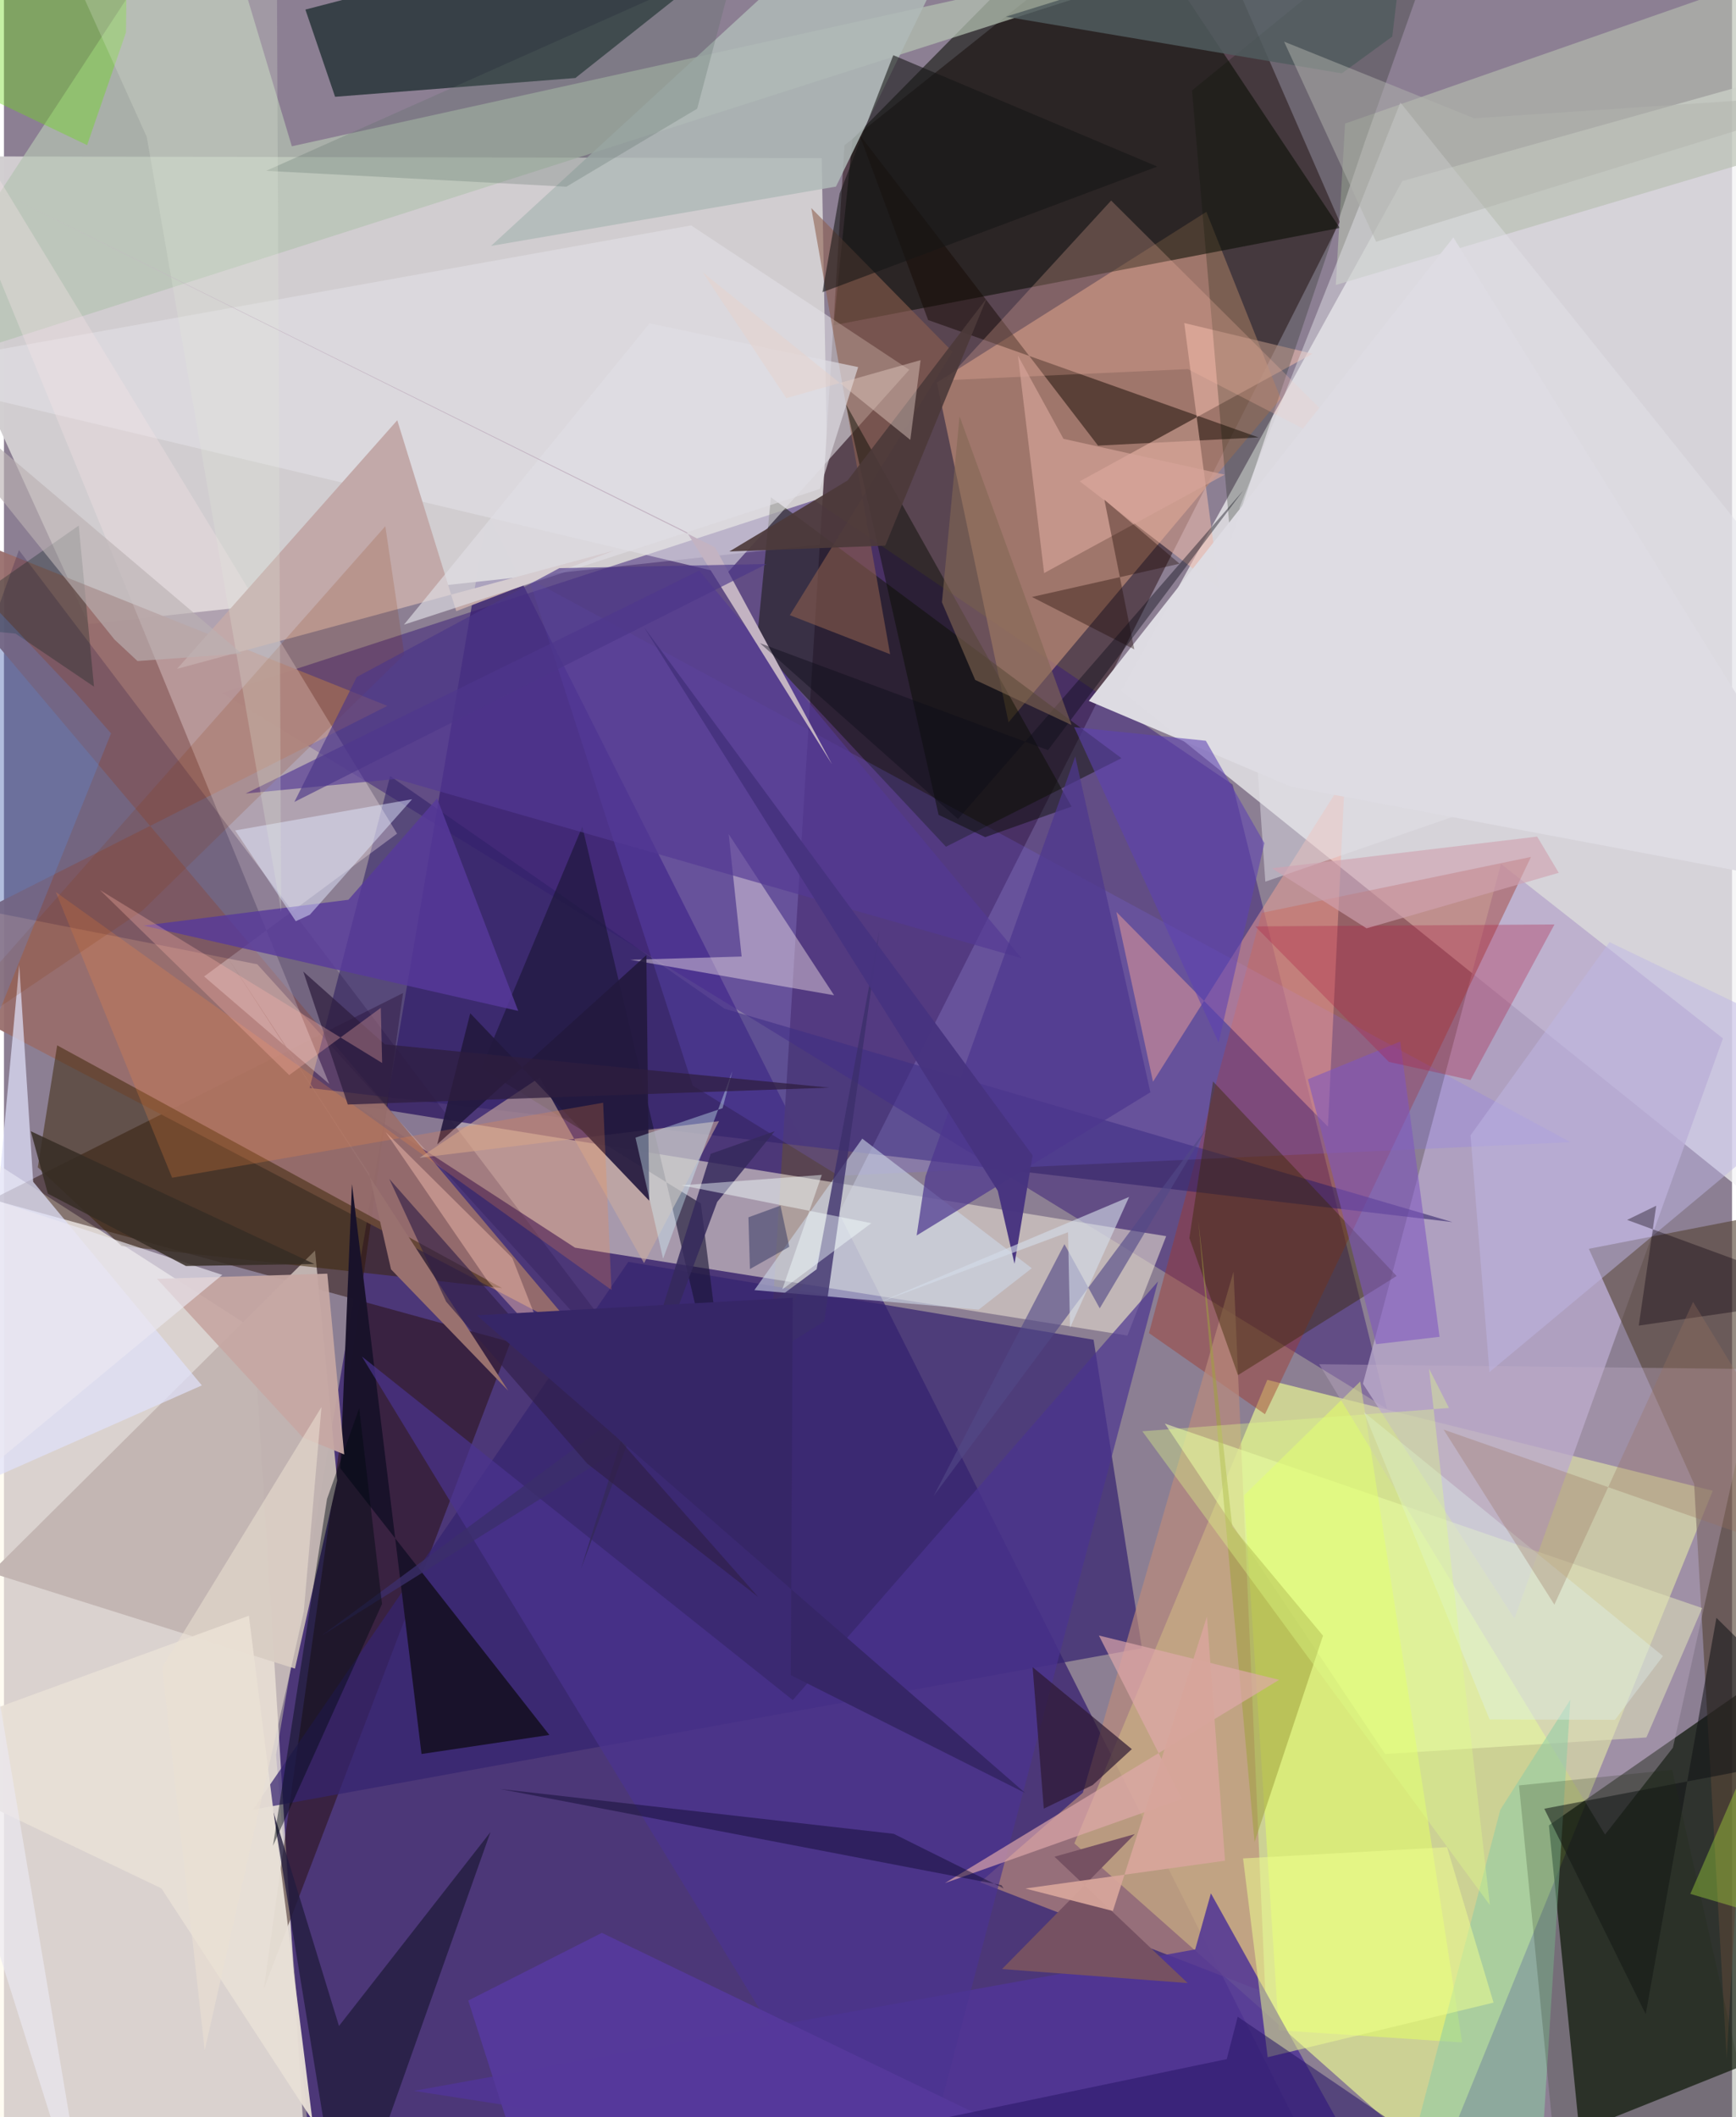 <svg xmlns="http://www.w3.org/2000/svg" width="228" height="278" viewBox="0 0 836 1024"><path fill="#8c7f93" d="M0 0h836v1024H0z"/><path fill="#230967" fill-opacity=".604" d="M654.941 1086L233.887 248.513 131.635 848.686 151.792 1086z"/><path fill="#f3f2f4" fill-opacity=".725" d="M898 621.72L540.46 334.11 676.478 87.582 898 25.574z"/><path fill="#d1ced0" fill-opacity=".988" d="M398.953 262.916L40.951 301.794-62 75.544l457.603.956z"/><path fill="#594551" fill-opacity=".992" d="M370.637 652.633l275.559-545.296L572.31-62 406.62 70.279z"/><path fill="#fffaeb" fill-opacity=".675" d="M-41.379 538.507L-62 1086l209.45-15.489-26.733-427.754z"/><path fill="#f0ff96" fill-opacity=".643" d="M826.688 721.025l-132.6 326.831L517.844 891.59l93.325-224.203z"/><path fill="#061200" fill-opacity=".69" d="M898 778.158v198.186l-135.872 54.425-14.725-147.893z"/><path fill="#391a78" fill-opacity=".498" d="M392.032 241.937l202.357 137.525 74.691 301.957-563.549-346.228z"/><path fill="#e4dacf" fill-opacity=".6" d="M562.256 597.893l-18.762 48.06-267.242-42.497-106.134-68.969z"/><path fill="#b58574" fill-opacity=".761" d="M485.98 349.369l-34.676-164.361 130.38-82.539 35.968 90.29z"/><path fill="#250a01" fill-opacity=".455" d="M125.686 962.151l67.371-481.858-198.983 99.842 250.969 68.994z"/><path fill="#35246f" fill-opacity=".718" d="M550.527 797.193l-23.404-149.21-225.079-37.66-181.622 264.958z"/><path fill="#060c00" fill-opacity=".545" d="M401.4 157.29l244.837-47.036-112.042-168.37-123.69 125.369z"/><path fill="#b7a8cb" fill-opacity=".796" d="M831.593 502.233L724.214 417.84l-66.779 251.392 73.284 113.656z"/><path fill="#1e2e31" fill-opacity=".769" d="M145.824 4.636L402.215-62l-125.78 99.733-116.241 9.08z"/><path fill="#a2382b" fill-opacity=".435" d="M610.04 684.012l128.69-269.543-130.25 27.059-54.566 203.226z"/><path fill="#986e6b" fill-opacity=".941" d="M278.004 644.977L-62 466.563l247.478-125.16L-62 242.293z"/><path fill="#0e1200" fill-opacity=".482" d="M364.083 311.585l91.624 97.942 84.903-42.822-169.57-126.198z"/><path fill="#b4c2b2" fill-opacity=".714" d="M139.262 70.758L99.505-62-62 184.89 639.748-39.558z"/><path fill="#312169" fill-opacity=".569" d="M700.738 591.09L348.592 487.875 186.813 375.353l-38.955 150.885z"/><path fill="#574537" fill-opacity=".627" d="M766.721 604.003l90.089-17.543-23.392 409.188-15.756-277.897z"/><path fill="#c3b5b2" fill-opacity=".969" d="M140.79 807.053L-6.351 760.665l156.843-155.818 10.71 111.17z"/><path fill="#e2e0e5" fill-opacity=".588" d="M349.47 277.635l88.496-98.803-105.538-69.805L-62 179.747z"/><path fill="#bc8c7b" fill-opacity=".667" d="M521.954 867.071l-49.682 43.33L610.2 963.767l-15.366-348.736z"/><path fill="#f3e3e5" fill-opacity=".349" d="M96.835 472.288l93.34-69.072L-62-11.489l219.384 535.774z"/><path fill="#8167ff" fill-opacity=".184" d="M757.768 552.42l-354.014 16.225-70.535-43.584-79.317-245.304z"/><path fill="#3a2203" fill-opacity=".498" d="M25.742 505.59l-9.373 58.986 40.511 38.073 184.09 20.341z"/><path fill="#eeffb1" fill-opacity=".553" d="M668.193 848.333L561.604 688.545l259.95 89.228-26.993 62.566z"/><path fill="#1a1635" fill-opacity=".624" d="M337.128 582.081l-106.215-65.447L279.8 399.788l73.937 313.1z"/><path fill="#19122a" fill-opacity=".984" d="M263.84 839.134l-61.837 9.208-33.65-275.68-5.644 137.482z"/><path fill="#e4ff68" fill-opacity=".553" d="M705.431 987.86l-88.7-5.892-16.799-258.739 56.204-55.035z"/><path fill="#513596" fill-opacity=".859" d="M678.62 1086l-480.334-74.722 377.996-68.412 7.607-27.133z"/><path fill="#fea797" fill-opacity=".443" d="M640.502 544.913L538.17 441.066l17.707 82.122 92.806-146.878z"/><path fill="#b7bfb0" fill-opacity=".631" d="M837.844-6.22L898 62.305l-253.69 75.54 4.48-78.073z"/><path fill="#1f0a3f" fill-opacity=".22" d="M345.181 712.047l-222.63-245.656-174.845-34.456L7.24 266.059z"/><path fill="#160a04" fill-opacity=".494" d="M529.29 215.534L413.907 65.18l33.172 89.604 159.816 56.773z"/><path fill="#edb8ab" fill-opacity=".569" d="M570.984 156.242l17.023 128.643-67.544-52.092 112.561-61.71z"/><path fill="#f7e9ea" fill-opacity=".427" d="M350.605 403.445l6.268 59.19-53.88 1.58 98.599 17.159z"/><path fill="#c2a9a9" d="M218.802 295.603l-28.53-92.347L83.741 323.502l211.693-57.317z"/><path fill="#cbab9f" fill-opacity=".596" d="M345.937 542.259l-144.872 17.726 58.079-38.832 50.515 89.767z"/><path fill="#e0e2fb" fill-opacity=".714" d="M95.725 670.067l-81.592-98.486-6.731-104.804-23.364 252.755z"/><path fill="#061400" fill-opacity=".231" d="M658.426 68.403L704.684-62 574.74 43.723l18.686 217.67z"/><path fill="#382700" fill-opacity=".424" d="M673.737 617.154l-76.745 47.949-23.521-66.32 11.442-75.73z"/><path fill="#afbab8" fill-opacity=".843" d="M368.256-2.956L476.51-62 402.5 90.25l-166.87 28.7z"/><path fill="#ced8e9" fill-opacity=".584" d="M471.529 633.432l25.708-20.039-82.014-62.672-52.186 73.253z"/><path fill="#231c3e" fill-opacity=".788" d="M162.073 979.896l73.284-93.766L164.47 1086l-34.423-210.656z"/><path fill="#c4b2cc" fill-opacity=".341" d="M847.918 662.167l-40.523 183.131-32.837 42.013-138.296-227.48z"/><path fill="#8e604e" fill-opacity=".58" d="M390.554 100.615l38.144 215.804-48.503-18.88 78.734-127.37z"/><path fill="#533995" fill-opacity=".655" d="M336.32 275.98L116.928 383.8l72.797-7.049 302.594 86.74z"/><path fill="#4b3390" fill-opacity=".686" d="M173.16 656.1L435.204 1086l123.07-466.21-176.658 202.47z"/><path fill="#23193e" fill-opacity=".906" d="M312.147 580.722l-1.372-118.735-101.164 91.487 15.965-63.383z"/><path fill="#e7dfd6" fill-opacity=".953" d="M118.487 781.48l30.723 243.966-73.028-112.103-137.954-66.016z"/><path fill="#9fa13e" fill-opacity=".541" d="M638.121 791.13l-33.112 99.802-27.218-300.666 16.432 148.146z"/><path fill="#ffbfab" fill-opacity=".243" d="M665.903 226.655L535.628 96.995l-79.77 86.898 116.875-5.377z"/><path fill="#8ecca6" fill-opacity=".549" d="M757.787 822.052L741.103 1086h-72.528l55.329-210.707z"/><path fill="#080c00" fill-opacity=".459" d="M452.147 394.102l22.535 10.792 41.8-14.779-109.186-194.63z"/><path fill="#6fd91c" fill-opacity=".4" d="M-62 21.296L59.75-42.312l-.717 57.963L40.238 70.19z"/><path fill="#4d378e" fill-opacity=".718" d="M441.536 597.56l4.288-28.648 72.431-203.015 36.354 162.402z"/><path fill="#573a9c" fill-opacity=".804" d="M209.562 386.177l39.222 102.76-181.244-41.26 99.108-12.492z"/><path fill="#2c1832" fill-opacity=".69" d="M526.702 863.37l18.93-17.378-47.995-39.636 5.4 68.416z"/><path fill="#99716f" d="M106.714 460.802l137.249 211.834-56.708-58.698-10.605-46.342z"/><path fill="#0f1115" fill-opacity=".537" d="M893.242 846.57l-64.801-64.074L794.243 974.2l-49.071-99.386z"/><path fill="#7e56c0" fill-opacity=".573" d="M630.824 522.017l32.993 128.123 30.682-3.568-19.03-142.814z"/><path fill="#e2e3e9" fill-opacity=".478" d="M675.553 49.607L898 326.913l-287.784 99.524-12.428-181.014z"/><path fill="#dfa8ab" fill-opacity=".671" d="M529.703 791.04l87.183 21.432-161.665 98.309 114.642-40.698z"/><path fill="#af1f42" fill-opacity=".318" d="M750.102 447.115l-40.643 75.263-39.472-8.778-64.636-65.527z"/><path fill="#e3e8ff" fill-opacity=".486" d="M111.845 401.662l85.6-15.098L148 442.404l-6.824 3.15z"/><path fill="#5a6b63" fill-opacity=".263" d="M272.086 90.308l-145.277-7.674L354.347-18.905 335.358 52.57z"/><path fill="#fd8b3e" fill-opacity=".227" d="M25.052 431.423l268.854 192.47-4.046-90.538-208.51 36.286z"/><path fill="#d6a49a" fill-opacity=".671" d="M512.563 212.244l-22.023-40.236 12.659 105.166 87.338-47.6z"/><path fill="#151615" fill-opacity=".576" d="M404.283 93.62l25.947-66.91 127.706 53.846-161.978 60.784z"/><path fill="#3c2f6a" fill-opacity=".78" d="M396.84 639.082L153.604 791.175 393.158 613.89l30.33-163.638z"/><path fill="#56399c" fill-opacity=".969" d="M289.25 934.854l-64.632 32.743L262.5 1086h339.702z"/><path fill="#000b10" fill-opacity=".451" d="M182.897 775.757l-52.752 116.977 26.142-167.767 15.555-43.8z"/><path fill="#505c5e" fill-opacity=".839" d="M680.08-52.83l-8.466 70.517-24.403 17.802L484.69 8.075z"/><path fill="#bfb6e4" fill-opacity=".494" d="M776.712 455.676l-67.233 93.449 9.17 114.5L898 513.98z"/><path fill="#dddbe2" fill-opacity=".992" d="M898 432.31l-275.355-51.79-97.826-41.518 176.36-224.17z"/><path fill="#efff8f" fill-opacity=".506" d="M611.344 994.995l-11.907-96.143 98.684-5.449 22.504 75.19z"/><path fill="#291667" fill-opacity=".553" d="M759.483 1086l-463.078-28.603 295.14-61.477 5.317-20.502z"/><path fill="#352a5c" fill-opacity=".851" d="M341.931 558.055l30.928-10.91-27.806 34.17-65.963 177.637z"/><path fill="#473380" fill-opacity=".961" d="M488.884 611.225l-8.11-35.253-171.278-272.81L497.642 558.81z"/><path fill="#765162" d="M572.65 959.142l-64.443-61.114 38.873-10.948-64.232 65.281z"/><path fill="#c6a7a3" fill-opacity=".937" d="M156.435 616.024l8.176 87.434-19.909-8.096-70.668-76.84z"/><path fill="#0f092e" fill-opacity=".459" d="M483.626 913.382l-1.061-1.61L240.03 865.28l190.408 21.677z"/><path fill="#0c010d" fill-opacity=".365" d="M790.87 641.141l8.452-57.97-14.08 6.857 101.452 37.223z"/><path fill="#1c0701" fill-opacity=".365" d="M546.825 314.074l-49.511-25.344 71.415-16.086-36.376-30.95z"/><path fill="#863204" fill-opacity=".165" d="M67.027 440.376l126.647-123.808-9.182-62.05-233.803 264.454z"/><path fill="#d4f9ff" fill-opacity=".376" d="M347.645 535.992L305.51 550.24l13.363 58.532 33.52-90.743z"/><path fill="#5d42b3" fill-opacity=".573" d="M587.616 504.258L517.73 351.686l63.708 6.595 28.323 49.524z"/><path fill="#e4eadd" fill-opacity=".243" d="M13.102-57.818L69.094 66.235l65.026 374.791L131.807-62z"/><path fill="#e1f2f0" fill-opacity=".376" d="M657.92 682.994l60.768 148.633 60.697.158 23.192-30.795z"/><path fill="#ffc7b5" fill-opacity=".42" d="M234.008 619.57l-49.394-72.056 61.283 60.86 16.667 42.458z"/><path fill="#d7a59b" fill-opacity=".937" d="M536.468 924.278l45.5-142.382 8.745 118.058-96.638 13.453z"/><path fill="#524987" fill-opacity=".624" d="M582.372 544.963L449.804 723.469l63.227-121.711 17.074 31.037z"/><path fill="#4c3a3a" fill-opacity=".91" d="M426.356 263.899l-75.42 2.826 57.189-34.34 67.27-88.084z"/><path fill="#2f1e46" fill-opacity=".62" d="M364.875 772.39L186.4 570.188l27.535 59.404 68.273 78.326z"/><path fill="#987360" fill-opacity=".31" d="M817.147 629.685l-67.102 146.42-53.578-84.655L898 761.921z"/><path fill="#002019" fill-opacity=".278" d="M36.177 254.208l7.38 77.91-37.933-25.656-38.778-3.792z"/><path fill="#b2b3ad" fill-opacity=".49" d="M711.248 57.215l-91.965-37.078 44.537 96.785L898 44.721z"/><path fill="#1e2d17" fill-opacity=".208" d="M732.943 863.537l19.57 198.957L858.836 1086l-51.761-230.01z"/><path fill="#362667" d="M381.585 627.692l-.928 182.52 113.395 57.008-265.343-231.053z"/><path fill="#ebe8f1" fill-opacity=".659" d="M105.613 616.625L-45.11 567.056 42.138 1086-62 755.457z"/><path fill="#f3ffff" fill-opacity=".447" d="M395.659 568.244l-19.13 55.408 43.088-32.04-91.77-18.313z"/><path fill="#e0dee4" fill-opacity=".647" d="M394.694 236.492l-201.179 65.632L312.34 156.412l100.894 21.139z"/><path fill="#2e1e3e" fill-opacity=".725" d="M399.261 526.049l-232.92 8.182-21.544-64.327 39.468 35.21z"/><path fill="#5597fe" fill-opacity=".227" d="M34.793 335.27l17.014 19.44-58.488 145.531L-62 232.644z"/><path fill="#ebe1d2" fill-opacity=".557" d="M153.604 680.541l-77.07 125.835L97.116 991.72l47.941-212.277z"/><path fill="#bbfe3e" fill-opacity=".333" d="M871.007 932.242l-55.187-16.233L898 726.524l-56.353 144.281z"/><path fill="#d4dce8" fill-opacity=".624" d="M514.773 595.998l.955 46.19 28.58-63.266-121.098 51.105z"/><path fill="#c3b3c2" d="M400.59 369.668L344.04 264.76-4.31 91.65l334.708 165.787z"/><path fill="#362d24" fill-opacity=".835" d="M88.045 612.319l62.122-.966-137.193-64.22 8.264 30.199z"/><path fill="#dfff86" fill-opacity=".353" d="M699.064 680.998l-148.354 11.26 168.12 229.148-29.427-259.479z"/><path fill="#e8d0c7" fill-opacity=".431" d="M443.431 174.182l-64.953 18.386-40.449-60.886 100.44 81.078z"/><path fill="#0b0a17" fill-opacity=".408" d="M599.636 237.151L461.534 396.148l-95.807-85.068 139.354 51.742z"/><path fill="#d0a3b0" fill-opacity=".635" d="M659.192 449.001l-45.807-29.047 128.344-15.312 10.433 17.504z"/><path fill="#bab2b3" fill-opacity=".643" d="M115.002 316.072l-50.393 3.653-11.097-10.362L-62 165.986z"/><path fill="#ffb7ac" fill-opacity=".31" d="M182.31 487.464l-44.307 32.521-91.53-89.483 136.483 83.629z"/><path fill="#343861" fill-opacity=".514" d="M360.156 588.772l.721 25.034 19.041-10.765-4.254-19.928z"/><path fill="#826854" fill-opacity=".592" d="M453.764 291.286l16.1 37.57 46.616 21.798-54.183-149.318z"/><path fill="#4b3689" fill-opacity=".639" d="M268.715 274.784l-98.039 52.663-30.17 60.41 228.428-115.075z"/></svg>